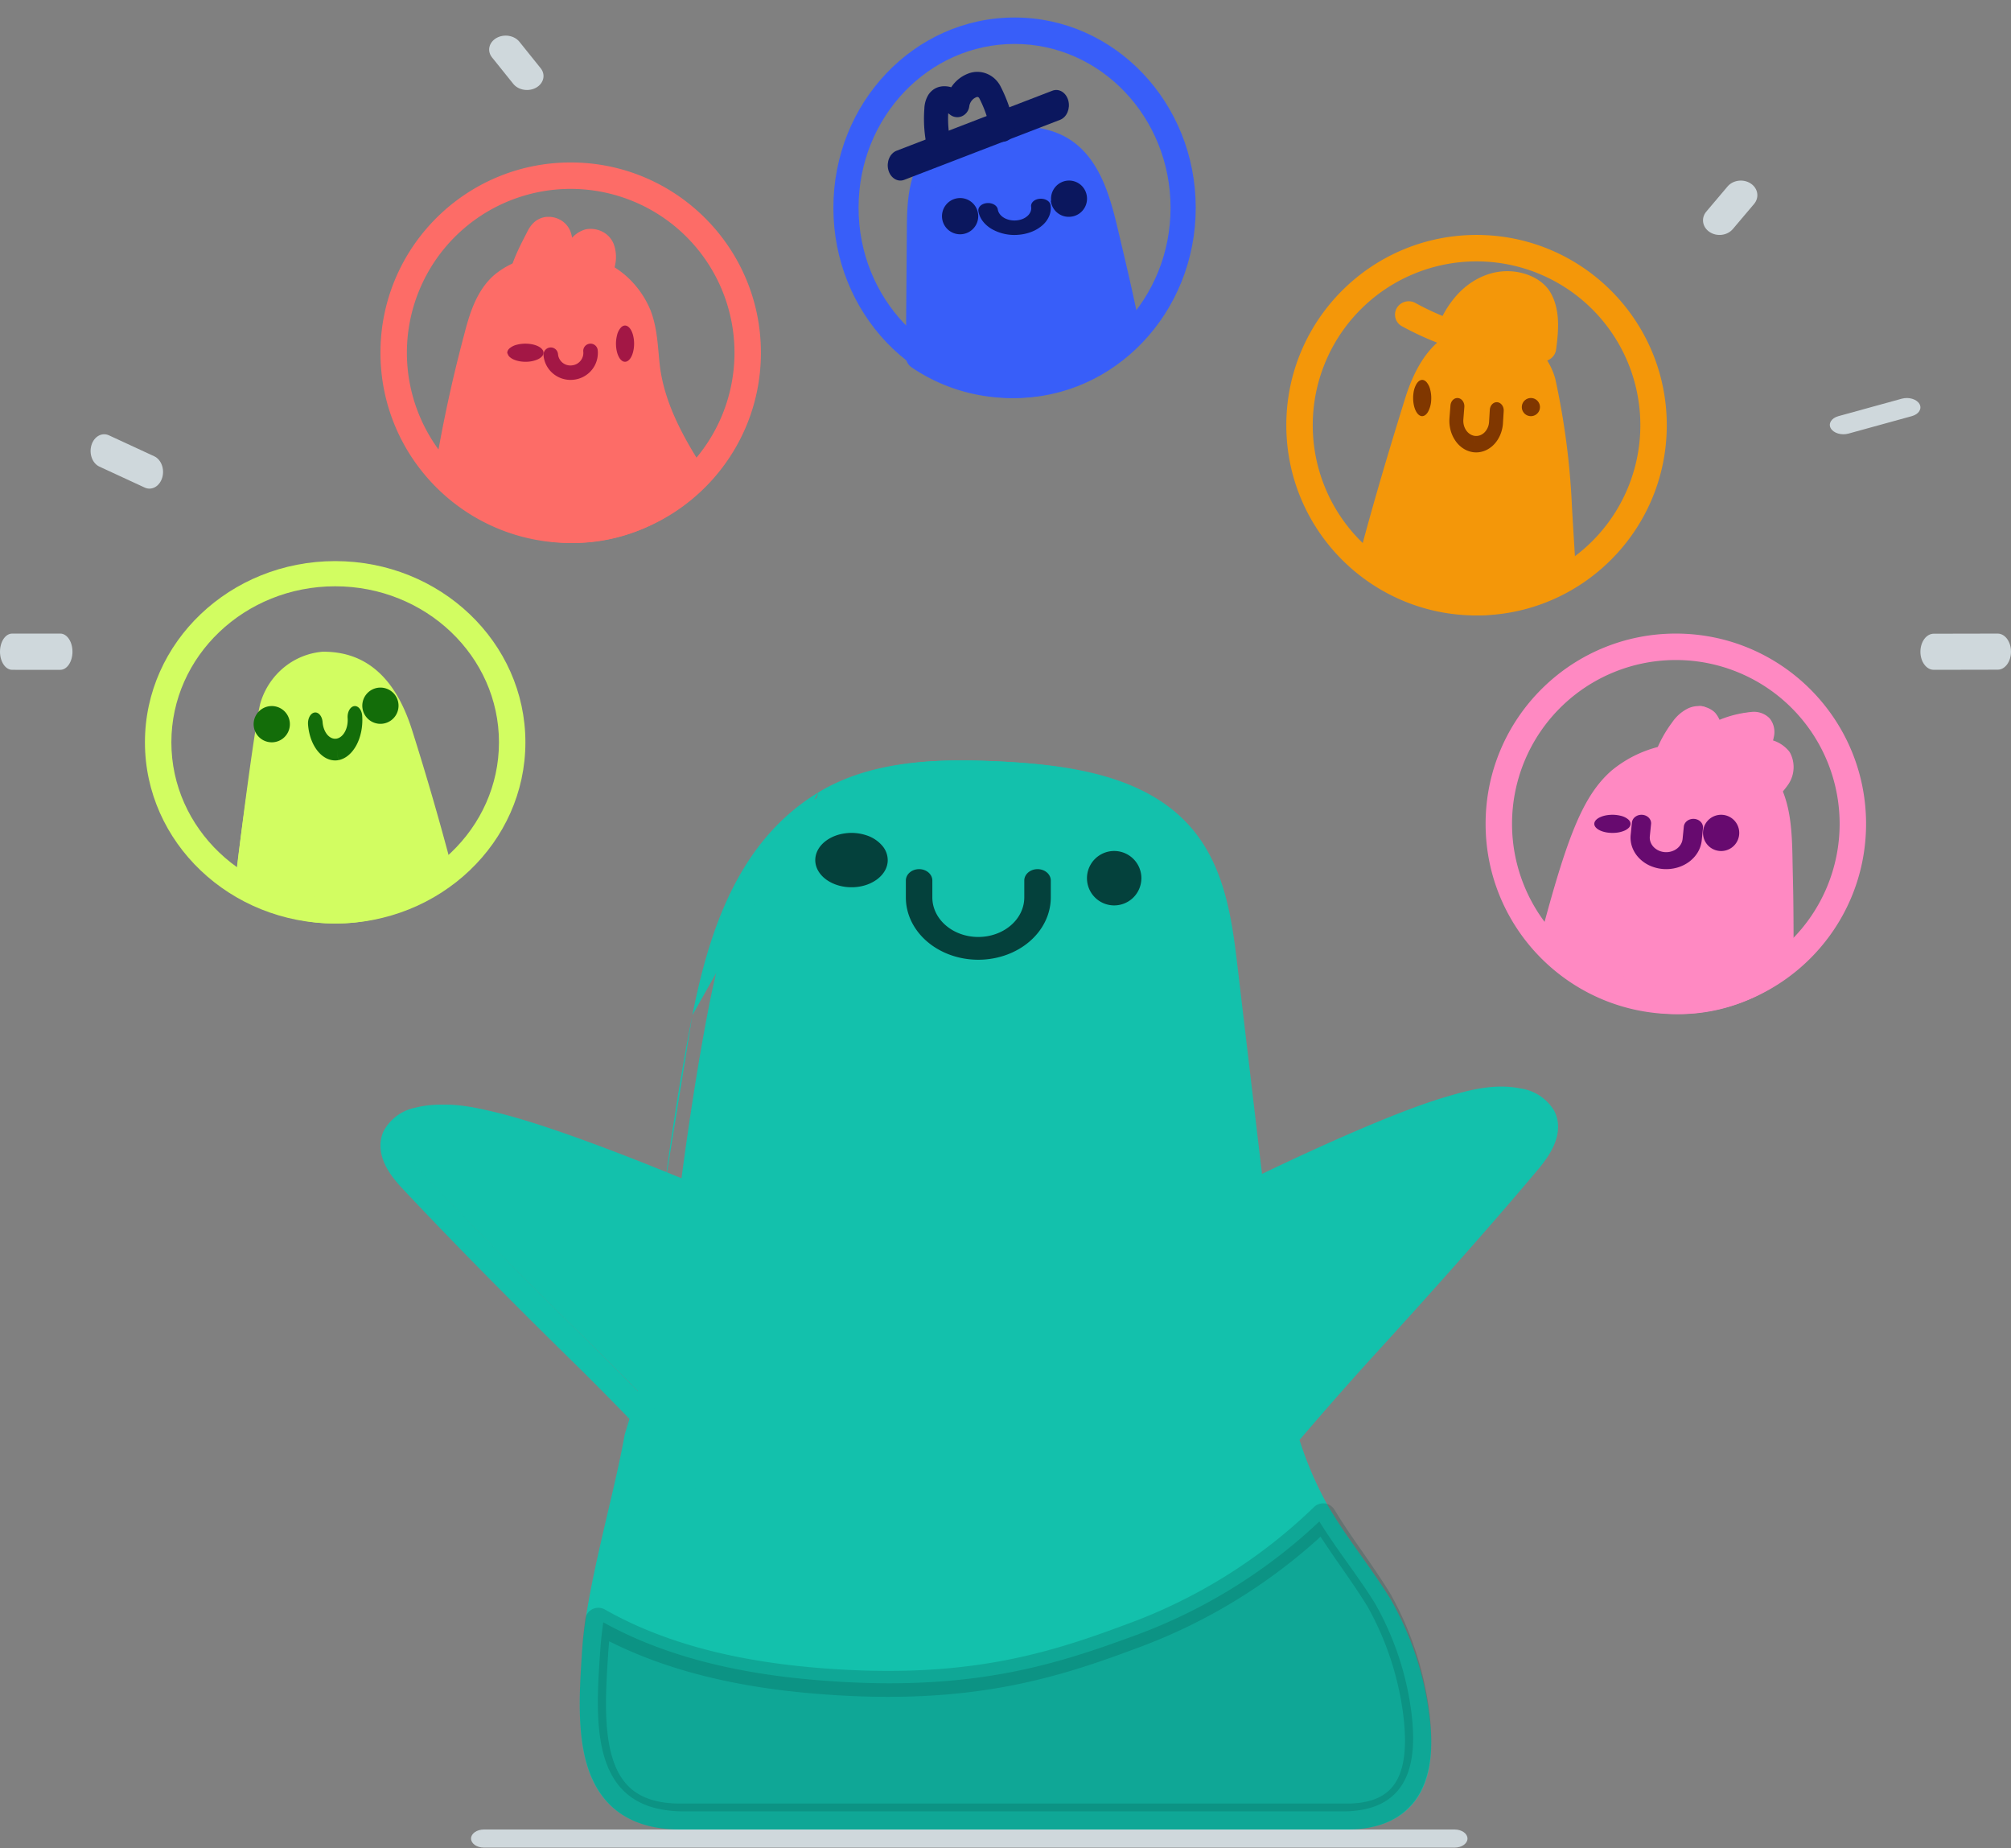 <svg width="111" height="102" fill="none" xmlns="http://www.w3.org/2000/svg"><rect width="100%" height="100%" fill="#808080" stroke="none"/><path d="M37.783 99.966h36.334c3.983 0 4.026-3.263 3.816-5.296-.243-2.26-.94-4.45-2.051-6.441-1.112-1.832-2.433-3.432-3.478-5.301a20.518 20.518 0 01-2.385-7.872L67.443 52.81c-.295-2.566-.658-5.291-2.313-7.292-2.275-2.75-6.254-3.296-9.84-3.489-3.297-.165-6.813-.122-9.613 1.605-4.088 2.524-5.638 7.241-6.549 11.916-.634 3.235-1.183 6.93-1.608 10.198-.734 5.65-1.717 10.984-2.084 13.117-.606 3.502-2.06 8.361-2.309 11.906-.267 4.2-.61 9.195 4.656 9.195z" fill="#13C1AC"/><path fill-rule="evenodd" clip-rule="evenodd" d="M45.173 43.73c3.047-1.845 6.82-1.863 10.15-1.7h.003c3.603.19 7.955.724 10.483 3.721 1.831 2.172 2.205 5.094 2.5 7.607l2.608 22.09.001.016a19.408 19.408 0 002.33 7.546c.51.894 1.09 1.73 1.695 2.584l.203.286c.539.759 1.094 1.54 1.606 2.369a17.28 17.28 0 012.175 6.682l.001.003c.107 1.02.173 2.499-.399 3.743a3.64 3.64 0 01-1.473 1.649c-.707.417-1.604.64-2.711.64h-36.78c-1.45 0-2.595-.339-3.464-.985-.866-.645-1.383-1.54-1.686-2.516-.578-1.867-.424-4.228-.293-6.242l.008-.133v-.004c.13-1.819.573-3.951 1.049-6.031.123-.541.25-1.078.373-1.606.358-1.526.7-2.981.924-4.257m11.465-34.273c-3.855 2.335-5.382 6.74-6.302 11.371v.001c-.639 3.191-1.192 6.845-1.62 10.083-.637 4.801-1.457 9.376-1.914 11.925l-.2 1.128v.001c-.233 1.316-.587 2.827-.948 4.365-.122.52-.245 1.044-.364 1.565-.476 2.081-.895 4.12-1.017 5.822-.138 2.127-.273 4.267.227 5.882.243.784.622 1.39 1.18 1.806.558.414 1.368.696 2.583.696h36.779c.908 0 1.528-.183 1.957-.436.424-.25.71-.6.904-1.02.404-.88.386-2.032.281-3.03a15.906 15.906 0 00-1.984-6.12c-.485-.783-1.011-1.524-1.55-2.283l-.204-.287c-.608-.858-1.225-1.744-1.772-2.705l-.005-.008a20.778 20.778 0 01-2.496-8.076L66.87 53.516c-.304-2.583-.664-5.075-2.183-6.878-2.078-2.463-5.78-3.014-9.438-3.207-3.343-.164-6.687-.099-9.308 1.488m-.768-1.189zm0 0c-4.42 2.677-6.032 7.64-6.957 12.295l6.957-12.295zm-6.957 12.295c-.646 3.232-1.203 6.919-1.634 10.17-.632 4.768-1.445 9.306-1.903 11.86-.08.441-.148.823-.203 1.137" fill="#13C1AC"/><path opacity=".2" d="M33.14 90.97c.034-.461.086-.922.158-1.439 3.206 1.78 7.218 2.864 12.275 3.228 7.867.586 12.427-.802 16.754-2.384a29.737 29.737 0 0010.496-6.409c.954 1.545 2.09 2.942 3.063 4.505a16.342 16.342 0 012.05 6.308c.201 1.992.158 5.187-3.816 5.187H37.773c-5.267.01-4.924-4.883-4.633-8.996z" fill="#04413C"/><path opacity=".2" fill-rule="evenodd" clip-rule="evenodd" d="M73.128 82.972c.22.028.415.155.529.343.469.777.984 1.52 1.518 2.287l.022.031c.522.751 1.06 1.525 1.559 2.345l.014.023a17.907 17.907 0 012.162 6.802v.006c.103 1.041.166 2.55-.406 3.82a3.696 3.696 0 01-1.47 1.683c-.706.426-1.602.654-2.708.654H37.557h-.001c-1.45.002-2.595-.342-3.464-1-.867-.658-1.384-1.57-1.685-2.568-.58-1.924-.412-4.364-.268-6.436l.005-.077c.035-.497.09-.99.164-1.535a.716.716 0 01.398-.547.731.731 0 01.68.021c3.127 1.776 7.076 2.877 12.119 3.25h.002c7.822.595 12.328-.81 16.648-2.425l.006-.002a29.265 29.265 0 0010.367-6.476.73.73 0 01.6-.199zM62.664 90.99c-4.44 1.66-9.166 3.128-17.268 2.511-4.712-.347-8.584-1.32-11.773-2.923-.013.137-.024.272-.034.406-.15 2.17-.29 4.357.206 6.004.242.8.62 1.418 1.178 1.841.556.421 1.366.707 2.581.705H74.348c.906 0 1.524-.186 1.952-.444.423-.256.709-.613.903-1.044.404-.899.388-2.074.288-3.095a16.487 16.487 0 00-1.984-6.247c-.474-.777-.988-1.517-1.515-2.275l-.011-.016a62.449 62.449 0 01-1.092-1.606 30.727 30.727 0 01-10.225 6.183z" fill="#04413C"/><path d="M68.114 66.38s7.432-3.668 11.418-4.846c1.278-.375 2.618-.746 3.929-.475.286.035.56.132.803.285.243.153.448.357.6.599.419.826-.208 1.772-.805 2.484-2.892 3.425-6.44 7.363-9.226 10.394-2.786 3.031-6.609 7.501-7.833 9.145" fill="#13C1AC"/><path fill-rule="evenodd" clip-rule="evenodd" d="M83.645 61.442c-1.08-.224-2.218.077-3.491.453-1.895.563-4.644 1.734-6.947 2.78a153.516 153.516 0 00-4.016 1.896l-.06.03-.02.01a.71.71 0 01-.948-.312.697.697 0 01.315-.94l.306.605-.306-.605.022-.01.062-.032a88.732 88.732 0 011.12-.543c.745-.358 1.78-.846 2.936-1.372 2.301-1.045 5.13-2.255 7.13-2.849h.001c1.216-.36 2.684-.784 4.157-.487a2.605 2.605 0 011.854 1.19.724.724 0 01.032.056c.33.653.22 1.314 0 1.842-.215.521-.57.994-.874 1.359l-.001.001c-2.835 3.377-6.31 7.255-9.034 10.236-2.718 2.974-6.433 7.345-7.607 8.93a.71.71 0 01-.988.15.696.696 0 01-.151-.978c1.218-1.645 4.972-6.059 7.699-9.042 2.72-2.975 6.178-6.836 8.994-10.19.28-.335.523-.677.656-.998.124-.298.123-.5.055-.657a1.173 1.173 0 00-.838-.513.732.732 0 01-.058-.01z" fill="#13C1AC"/><path d="M38.868 65.55s-7.536-3.225-11.537-4.172c-1.28-.303-2.622-.597-3.897-.266a1.908 1.908 0 00-1.332.948c-.362.848.309 1.757.951 2.43 3.045 3.244 6.77 6.962 9.692 9.818 2.921 2.856 6.951 7.104 8.255 8.658" fill="#13C1AC"/><path fill-rule="evenodd" clip-rule="evenodd" d="M27.08 61.389c-1.222-.29-2.693-.63-4.128-.264l4.128.264zm-4.128-.264a2.565 2.565 0 00-1.765 1.274.695.695 0 00-.032.066c-.284.668-.137 1.32.112 1.834.245.506.624.956.955 1.303 2.99 3.196 6.645 6.855 9.508 9.661 2.853 2.799 6.78 6.953 8.035 8.453a.7.7 0 001.072-.895c-1.298-1.551-5.262-5.742-8.128-8.553-2.858-2.802-6.497-6.445-9.468-9.62l-.004-.005c-.299-.313-.56-.64-.712-.952-.14-.287-.152-.49-.095-.65a1.161 1.161 0 01.795-.547.678.678 0 00.054-.012c1.055-.275 2.2-.04 3.477.264 1.907.453 4.69 1.46 7.026 2.37a152.51 152.51 0 014.074 1.655l.062.027.02.008a.697.697 0 10.552-1.282l-.276.641.276-.64-.022-.01-.063-.027a96.676 96.676 0 00-1.137-.477 152.71 152.71 0 00-2.98-1.196c-2.332-.907-5.197-1.949-7.208-2.426" fill="#13C1AC"/><path fill-rule="evenodd" clip-rule="evenodd" d="M48.999 47.516a1.228 1.228 0 00-.3-.84 1.933 1.933 0 00-.872-.576 2.611 2.611 0 00-1.15-.114c-.39.048-.753.181-1.042.384-.29.202-.492.465-.582.753-.09.29-.065.591.074.87.139.277.384.518.705.69.321.174.703.272 1.099.282.263.007.524-.025.77-.094a2.19 2.19 0 00.664-.309c.192-.134.347-.296.456-.475a1.2 1.2 0 00.178-.57zM63 48.516a1.501 1.501 0 10-3.002-.1 1.501 1.501 0 003.001.1zM50.731 47.966c.404 0 .731.282.731.629v.934c0 .578.268 1.133.743 1.541.475.41 1.12.639 1.793.639.672 0 1.318-.23 1.794-.639.476-.408.744-.963.745-1.541v-.934c0-.347.328-.629.732-.629.404 0 .731.282.731.629v.935c-.002.912-.424 1.786-1.174 2.43-.75.644-1.768 1.006-2.828 1.006-1.06 0-2.078-.362-2.827-1.007-.75-.644-1.171-1.518-1.171-2.43v-.934c0-.347.327-.629.731-.629z" fill="#04413C"/><path fill-rule="evenodd" clip-rule="evenodd" d="M26 101.466c0-.276.317-.5.708-.5h53.584c.391 0 .708.224.708.5s-.317.5-.708.5H26.708c-.391 0-.708-.224-.708-.5z" fill="#CFD8DC"/><path d="M55.868 20.966c2.287.005 4.485-.915 6.132-2.565-.352-1.856-.784-3.693-1.216-5.53-.383-1.644-.88-3.458-2.251-4.329-1.035-.655-2.317-.609-3.524-.536-1.049.06-2.203.16-2.96.917-.917.916-.987 2.386-.996 3.71L51 19.454a8.57 8.57 0 004.868 1.512z" fill="#385EF9"/><path fill-rule="evenodd" clip-rule="evenodd" d="M54.887 7.01c1.24-.074 2.815-.154 4.12.663h.001c.88.553 1.45 1.388 1.847 2.266.394.871.64 1.835.842 2.694l.002.007c.454 1.912.913 3.842 1.288 5.793a.73.73 0 01-.2.655 9.848 9.848 0 01-6.954 2.878 9.795 9.795 0 01-5.52-1.696.723.723 0 01-.313-.604l.056-7.117c.005-.692.025-1.486.181-2.24.159-.761.466-1.534 1.083-2.144 1.016-1.002 2.51-1.095 3.567-1.155zm.946 14.239l.001-.717a8.463 8.463 0 005.708-2.213c-.353-1.785-.774-3.558-1.2-5.346v-.002c-.201-.856-.42-1.697-.751-2.428-.328-.725-.744-1.29-1.309-1.645-.878-.55-2.008-.535-3.315-.456h-.002c-1.155.065-2.095.182-2.679.757-.35.346-.562.819-.685 1.41-.124.597-.146 1.26-.15 1.95l-.053 6.719a8.42 8.42 0 004.433 1.254l.002.717z" fill="#385EF9"/><path fill-rule="evenodd" clip-rule="evenodd" d="M58.967 5.552c.117.443-.085.917-.452 1.06L49.91 9.925c-.367.141-.76-.104-.877-.547-.117-.443.086-.917.454-1.059l8.601-3.313c.368-.142.76.102.879.545z" fill="#0B175E"/><path fill-rule="evenodd" clip-rule="evenodd" d="M53.988 5.36a.115.115 0 00-.086 0l-.007.003a.614.614 0 00-.265.197.65.65 0 00-.13.312.689.689 0 01-.411.545.644.644 0 01-.66-.098 1.295 1.295 0 00-.09-.067 5.907 5.907 0 00.193 1.835.697.697 0 01-.462.854.663.663 0 01-.82-.482 7.35 7.35 0 01-.228-2.47c.008-.264.081-.52.214-.744a.705.705 0 01.043-.065c.351-.465.86-.462 1.181-.377l.044.013a1.948 1.948 0 01.93-.753c.331-.13.697-.13 1.028.003.331.131.605.384.769.71.358.698.614 1.449.757 2.226a.692.692 0 01-.528.81.667.667 0 01-.78-.55 6.643 6.643 0 00-.624-1.835l-.005-.008a.122.122 0 00-.063-.059zm-1.87.783h.002-.002z" fill="#0B175E"/><path fill-rule="evenodd" clip-rule="evenodd" d="M56 2.425c-4.755 0-8.61 4.048-8.61 9.041s3.855 9.041 8.61 9.041c4.755 0 8.61-4.048 8.61-9.04 0-4.994-3.855-9.042-8.61-9.042zm-10 9.041c0-5.799 4.477-10.5 10-10.5s10 4.701 10 10.5c0 5.8-4.477 10.5-10 10.5s-10-4.7-10-10.5z" fill="#385EF9"/><path fill-rule="evenodd" clip-rule="evenodd" d="M58.02 11.08a1.003 1.003 0 01.51-.991.988.988 0 011.427.585 1.005 1.005 0 01-.325 1.067.99.99 0 01-.537.219.989.989 0 01-.728-.213A1 1 0 0158 11.08M52.006 12.078a1 1 0 111.986-.225 1 1 0 01-1.986.225zM57.39 10.969c.297-.025.564.132.597.35.03.194.008.39-.065.578a1.396 1.396 0 01-.36.514 1.976 1.976 0 01-.6.372c-.23.094-.484.153-.746.174a2.53 2.53 0 01-1.472-.316c-.415-.245-.681-.602-.74-.993-.034-.218.18-.416.475-.44.296-.025.563.133.596.351.028.18.15.346.342.46.192.113.437.165.681.145.122-.01.239-.037.345-.08a.911.911 0 00.276-.171.643.643 0 00.166-.237.512.512 0 00.03-.266c-.033-.22.18-.417.476-.441z" fill="#0B175E"/><path d="M96.692 42.925c-1.032-.955-2.546-1.05-3.917-.903a5.613 5.613 0 00-3.256 1.285c-1.34 1.19-2.13 3.195-3.519 8.497 1.495 1.769 3.551 2.88 5.77 3.115 2.218.236 4.44-.42 6.23-1.84 0-1.629 0-3.305-.04-4.776-.054-1.891.076-4.093-1.268-5.378z" fill="#FF89C2"/><path fill-rule="evenodd" clip-rule="evenodd" d="M92.76 41.026c1.468-.155 3.312-.085 4.624 1.118l.008.008c.874.827 1.237 1.925 1.4 2.995.124.822.139 1.705.152 2.496l.013.631c.043 1.54.043 3.292.043 4.98v.006a.76.76 0 01-.284.599c-2.02 1.585-4.525 2.318-7.027 2.055-2.502-.264-4.822-1.504-6.508-3.48a.777.777 0 01-.155-.7c.73-2.756 1.312-4.7 1.9-6.116.592-1.431 1.207-2.371 2.021-3.087a6.604 6.604 0 013.812-1.505zm3.7 2.24c-.849-.774-2.172-.906-3.576-.756a5.242 5.242 0 00-3.048 1.176c-.588.52-1.088 1.24-1.623 2.53-.517 1.247-1.049 2.983-1.725 5.515 1.425 1.53 3.313 2.487 5.34 2.7a8.345 8.345 0 005.766-1.555c0-1.57-.003-3.155-.042-4.557-.007-.242-.011-.48-.015-.716-.014-.774-.027-1.513-.134-2.22-.136-.896-.41-1.609-.944-2.117z" fill="#FF89C2"/><path fill-rule="evenodd" clip-rule="evenodd" d="M92.5 36.425a9.041 9.041 0 100 18.082 9.041 9.041 0 000-18.082zM82 45.466c0-5.799 4.701-10.5 10.5-10.5s10.5 4.701 10.5 10.5c0 5.8-4.701 10.5-10.5 10.5s-10.5-4.7-10.5-10.5z" fill="#FF89C2"/><path d="M92 42.643a7.45 7.45 0 011.058-3.015c.132-.24.31-.438.518-.573a.519.519 0 01.662.067 1.248 1.248 0 01.08 1.156c.668-.536 1.432-.863 2.225-.953a.406.406 0 01.223.006c.073.022.141.065.199.125a.64.64 0 01.059.432 1.615 1.615 0 01-.163.511c-.081.156-.186.29-.31.395l.62.157c.284.023.55.184.738.447a1.252 1.252 0 01-.047 1.042c-.399.71-.97 1.244-1.63 1.526-.78-.52-1.72-.52-2.559-.885A3.6 3.6 0 0092 42.643z" fill="#FF89C2"/><path fill-rule="evenodd" clip-rule="evenodd" d="M93.667 40.449a.898.898 0 00-.23.238 5.358 5.358 0 00-.883 1.718c.425.072.84.197 1.237.371.321.114.653.181 1.037.26l.284.058c.395.083.838.187 1.27.379a2.957 2.957 0 001.191-1.014.244.244 0 00.033-.153.483.483 0 00-.26-.098.698.698 0 01-.094-.013l-.682-.143a.705.705 0 01-.543-.557.724.724 0 01.249-.702 4.638 4.638 0 00-1.648.687.683.683 0 01-.854-.077.728.728 0 01-.134-.868.244.244 0 00.027-.086zm4.198.414c.33.103.628.299.86.569.04.045.073.095.1.15a1.703 1.703 0 01-.09 1.666l-.011.016a4.344 4.344 0 01-2.14 1.663.68.68 0 01-.559-.047c-.333-.184-.719-.287-1.193-.387a38.162 38.162 0 00-.239-.049c-.397-.08-.855-.172-1.285-.328a3.933 3.933 0 00-1.617-.36.69.69 0 01-.526-.252.727.727 0 01-.156-.573 6.828 6.828 0 011.29-3.067c.208-.308.485-.56.808-.734a1.344 1.344 0 011.476.126.708.708 0 01.12.12c.085.108.155.225.21.349a5.971 5.971 0 011.69-.424 1.213 1.213 0 011.008.28c.048.041.09.09.127.143a1.208 1.208 0 01.17.954 2.038 2.038 0 01-.043.185z" fill="#FF89C2"/><path fill-rule="evenodd" clip-rule="evenodd" d="M89.996 45.51c.017-.099-.024-.198-.12-.285a.993.993 0 00-.415-.203 1.892 1.892 0 00-.571-.053c-.197.011-.383.05-.534.115-.152.063-.262.148-.317.243a.266.266 0 00.008.29c.06.095.175.178.33.24.154.062.342.099.54.107.13.006.262-.001.387-.02a1.48 1.48 0 00.342-.095.788.788 0 00.243-.152.342.342 0 00.107-.187zM95.996 46.053a1 1 0 10-1.993-.174 1 1 0 001.993.174zM90.652 44.968c.292.023.508.25.481.509l-.069.679c-.01.105.003.21.039.311.035.1.093.194.17.275.076.08.17.147.275.196a.999.999 0 00.692.054.948.948 0 00.31-.15.83.83 0 00.223-.244.733.733 0 00.1-.3l.068-.68c.026-.258.284-.448.576-.425.292.023.507.25.48.509l-.068.679a1.592 1.592 0 01-.216.651c-.12.203-.283.382-.481.529a2.057 2.057 0 01-.674.325 2.214 2.214 0 01-1.501-.117 1.944 1.944 0 01-.598-.426 1.69 1.69 0 01-.369-.596 1.546 1.546 0 01-.082-.674l.069-.68c.026-.258.284-.448.575-.425z" fill="#670A6F"/><path d="M31.64 28.966c2.38.003 4.666-.99 6.36-2.762-.054-.091-.113-.177-.172-.268-1.034-1.637-1.965-3.409-2.258-5.357-.145-1.01-.118-2.068-.479-3.011a4.253 4.253 0 00-1.007-1.466 3.96 3.96 0 00-1.49-.89 5.356 5.356 0 00-3.398.063c-.478.14-.925.378-1.314.703-.773.685-1.093 1.777-1.355 2.806A75.117 75.117 0 0025 25.917a9.056 9.056 0 003.02 2.26 8.598 8.598 0 003.62.79z" fill="#FD6C67"/><path fill-rule="evenodd" clip-rule="evenodd" d="M28.886 14.318a6.314 6.314 0 013.957-.066l.007.002a4.845 4.845 0 011.821 1.077 5.152 5.152 0 011.237 1.796c.225.581.321 1.178.383 1.728.027.242.046.46.065.668.027.302.052.584.096.89.282 1.854 1.182 3.578 2.247 5.25l.04.06c.045.07.102.156.152.238a.773.773 0 01-.102.927c-1.902 1.975-4.468 3.081-7.142 3.078a9.722 9.722 0 01-4.066-.88 10.165 10.165 0 01-3.391-2.518.77.77 0 01-.18-.634 78.086 78.086 0 011.61-7.464c.268-1.04.645-2.402 1.645-3.281a4.523 4.523 0 011.621-.87zm2.76 14.904l.001-.745c2.106.003 4.136-.794 5.72-2.232-1.037-1.658-1.998-3.52-2.313-5.6l-.001-.005a20.965 20.965 0 01-.114-1.052c-.018-.2-.036-.391-.055-.56-.056-.5-.133-.937-.284-1.331a3.665 3.665 0 00-.87-1.254 3.448 3.448 0 00-1.292-.765 4.965 4.965 0 00-3.157.07 3.13 3.13 0 00-1.115.59c-.608.54-.9 1.435-1.18 2.523l-.001.008a76.486 76.486 0 00-1.517 6.947 8.721 8.721 0 002.677 1.905 8.367 8.367 0 003.5.756l.001.745z" fill="#FD6C67"/><path fill-rule="evenodd" clip-rule="evenodd" d="M31.5 10.425a9.041 9.041 0 100 18.082 9.041 9.041 0 000-18.082zM21 19.466c0-5.799 4.701-10.5 10.5-10.5S42 13.667 42 19.466c0 5.8-4.701 10.5-10.5 10.5s-10.5-4.7-10.5-10.5z" fill="#FD6C67"/><path d="M29.896 13.369c.087-.176.204-.368.403-.4a.523.523 0 01.311.062.462.462 0 01.204.226c.07.191.09.395.06.595l-.112 1.708.585-.914c.185-.346.426-.665.714-.946a.742.742 0 01.264-.152.59.59 0 01.368.065c.111.06.196.155.239.267.079.228.09.473.03.706-.126.727-.256 1.749-1.03 2.12a3.736 3.736 0 01-2.122.184c-1.624-.463-.381-2.615.086-3.521z" fill="#FD6C67"/><path fill-rule="evenodd" clip-rule="evenodd" d="M30.098 14.042l-.101 1.568c-.021.32.194.61.519.703a.757.757 0 00.848-.31l.662-1.055a3.769 3.769 0 01.503-.745.788.788 0 01-.023.166.665.665 0 00-.01.05c-.01.05-.018.1-.026.149-.066.394-.129.773-.252 1.114-.133.367-.296.57-.482.669a3.376 3.376 0 01-1.893.167c-.228-.072-.294-.17-.33-.269-.055-.15-.063-.399.019-.757.11-.481.34-.995.566-1.45zm.02-2.067c.287-.032.575.026.821.166a1.234 1.234 0 01.547.631c.041.114.072.23.092.348a5.032 5.032 0 01.11-.111c.162-.147.354-.26.565-.33a.777.777 0 01.13-.032c.314-.048.636.01.91.162a1.297 1.297 0 01.594.692c.128.374.148.774.057 1.158a42.68 42.68 0 00-.02.119c-.063.381-.146.887-.314 1.35-.191.527-.534 1.127-1.216 1.46a4.934 4.934 0 01-2.959.259c-.67-.195-1.114-.603-1.313-1.15-.182-.497-.134-1.036-.028-1.497.187-.811.627-1.667.896-2.189l.093-.18c.055-.113.143-.283.276-.437a1.203 1.203 0 01.76-.42z" fill="#FD6C67"/><path fill-rule="evenodd" clip-rule="evenodd" d="M34.002 19.053a1.876 1.876 0 01.06-.568.952.952 0 01.208-.406c.087-.092.187-.129.285-.107.098.022.191.102.267.23.076.127.13.296.158.486.028.19.027.393-.004.581-.03.189-.087.355-.164.479-.078.123-.172.198-.27.214a.269.269 0 01-.194-.042.548.548 0 01-.17-.188 1.176 1.176 0 01-.122-.304 1.807 1.807 0 01-.054-.375zM28.004 19.51c-.017-.099.024-.198.119-.284a.99.99 0 01.412-.203 1.89 1.89 0 01.568-.054c.196.01.381.049.533.111.152.063.264.147.32.241a.266.266 0 01.002.29c-.057.094-.168.178-.32.24a1.643 1.643 0 01-.532.113 1.962 1.962 0 01-.389-.02 1.497 1.497 0 01-.342-.095.8.8 0 01-.245-.152.348.348 0 01-.11-.188" fill="#A31745"/><path fill-rule="evenodd" clip-rule="evenodd" d="M32.552 18.968a.4.4 0 01.44.356 1.483 1.483 0 01-.789 1.468 1.504 1.504 0 01-.56.166 1.5 1.5 0 01-1.476-.785 1.478 1.478 0 01-.166-.562.4.4 0 01.799-.069.684.684 0 00.76.623l.007-.001a.695.695 0 00.602-.488.688.688 0 00.026-.27.4.4 0 01.357-.438z" fill="#A31745"/><path d="M81.004 32.966A9.364 9.364 0 0086 31.528c-.076-1.31-.158-2.634-.23-3.925-.1-2.426-.401-4.84-.902-7.213a3.442 3.442 0 00-1.091-1.668 3.296 3.296 0 00-1.813-.756c-1.605 0-3.367.692-4.409 4.029-.907 2.914-1.777 5.839-2.555 8.793a9.396 9.396 0 006.004 2.178z" fill="#F49709"/><path fill-rule="evenodd" clip-rule="evenodd" d="M79.333 18.849c.94-.692 1.956-.883 2.87-.883a4.123 4.123 0 012.286.894 4.048 4.048 0 011.352 2.024 41.6 41.6 0 01.927 7.122c.047.822.099 1.657.15 2.494l.08 1.312a.713.713 0 01-.344.653 10.454 10.454 0 01-5.42 1.501h-.001l.001-.715M76 30.86a199.376 199.376 0 012.442-8.048L76 30.86zm9.528.597l-.053-.865c-.052-.841-.104-1.683-.151-2.51l-.001-.01a40.188 40.188 0 00-.889-6.855 2.621 2.621 0 00-.857-1.247 2.669 2.669 0 00-1.407-.574c-.694.005-1.365.152-1.973.6-.623.458-1.26 1.291-1.755 2.816" fill="#F49709"/><path fill-rule="evenodd" clip-rule="evenodd" d="M81.5 14.425a9.041 9.041 0 100 18.082 9.041 9.041 0 000-18.082zM71 23.466c0-5.799 4.701-10.5 10.5-10.5S92 17.667 92 23.466c0 5.8-4.701 10.5-10.5 10.5s-10.5-4.7-10.5-10.5z" fill="#F49709"/><path d="M78 17.38c1.646.819 3.454 1.35 5.326 1.563a13.26 13.26 0 001.577 0c.146-.966.16-1.698-.189-2.27-.348-.573-1.412-.87-2.32-.615-.91.255-1.663.907-2.195 1.998" fill="#F49709"/><path fill-rule="evenodd" clip-rule="evenodd" d="M84.141 15.102c.576.17 1.153.522 1.462 1.081.501.904.442 1.986.286 3.117a.748.748 0 01-.698.637 13.687 13.687 0 01-1.834-.004 16.77 16.77 0 01-5.971-1.926.728.728 0 01-.29-1.004.766.766 0 011.03-.282c.486.266.985.505 1.497.716.622-1.182 1.496-1.987 2.605-2.328a3.353 3.353 0 011.913-.007zm-3.084 2.844a15.3 15.3 0 002.47.522c.31.02.623.027.935.023.066-.768.009-1.251-.188-1.607-.063-.114-.242-.274-.571-.371a1.806 1.806 0 00-1.02.001c-.593.183-1.159.617-1.626 1.432z" fill="#F49709"/><path fill-rule="evenodd" clip-rule="evenodd" d="M78.998 22.053a1.876 1.876 0 00-.06-.568.955.955 0 00-.207-.405c-.088-.092-.187-.13-.285-.108-.098.022-.191.1-.267.228a1.343 1.343 0 00-.159.486 1.97 1.97 0 00.003.58c.03.189.086.356.163.48.077.124.171.2.27.217.132.022.263-.061.364-.232a1.5 1.5 0 00.178-.678zM84.998 22.51a.5.5 0 10-.997-.087.5.5 0 00.997.087zM80.478 21.968c.211.023.367.244.348.493l-.054.688a.98.98 0 00.03.324.892.892 0 00.133.287c.06.085.134.154.217.205.083.051.173.082.266.092l-.033.451.034-.451c.187.02.374-.05.519-.192a.892.892 0 00.252-.563l.042-.684c.015-.25.2-.438.411-.42.212.019.371.236.356.485l-.042.689v.008c-.036.46-.225.885-.526 1.18-.301.297-.69.44-1.08.4m0 0a1.318 1.318 0 01-.555-.191 1.554 1.554 0 01-.45-.427 1.857 1.857 0 01-.278-.597 2.04 2.04 0 01-.062-.677v-.001l.054-.69c.02-.248.206-.432.418-.409" fill="#803700"/><path d="M17.996 49.966A9.991 9.991 0 0113 48.646c.076-1.202 1.089-8.334 1.395-9.456a3.15 3.15 0 011.09-1.53 3.457 3.457 0 011.814-.694c1.61 0 3.367.635 4.408 3.697A141.85 141.85 0 0124 47.985c-1.702 1.287-3.821 1.987-6.004 1.981z" fill="#D2FD61"/><path fill-rule="evenodd" clip-rule="evenodd" d="M17.78 35.969a.692.692 0 01.06-.003c.877 0 1.85.189 2.747.872.893.679 1.635 1.789 2.167 3.483a157.941 157.941 0 012.222 7.684c.072.27-.02.56-.235.735a9.785 9.785 0 01-6.227 2.226 9.76 9.76 0 01-5.183-1.482.71.71 0 01-.33-.645c.04-.662.306-2.87.596-5.027.287-2.145.61-4.354.77-4.99a4.006 4.006 0 011.287-1.972 3.876 3.876 0 012.125-.881zm.092 1.41c-.493.05-.96.247-1.345.566a2.591 2.591 0 00-.823 1.242c-.137.559-.446 2.645-.737 4.816a154.86 154.86 0 00-.55 4.491 8.39 8.39 0 004.095 1.06h.003a8.41 8.41 0 005.004-1.639 154.272 154.272 0 00-2.082-7.163c-.473-1.507-1.081-2.33-1.676-2.782-.581-.442-1.223-.587-1.889-.592z" fill="#D2FD61"/><path fill-rule="evenodd" clip-rule="evenodd" d="M18.5 32.356c-4.993 0-9.041 3.855-9.041 8.61 0 4.755 4.048 8.61 9.041 8.61s9.041-3.855 9.041-8.61c0-4.755-4.048-8.61-9.041-8.61zM8 40.966c0-5.523 4.701-10 10.5-10s10.5 4.477 10.5 10-4.701 10-10.5 10S8 46.49 8 40.966z" fill="#D2FD61"/><path fill-rule="evenodd" clip-rule="evenodd" d="M20.006 39.074a1 1 0 111.988-.215 1 1 0 01-1.988.215zM14.005 40.069a1 1 0 111.99-.206 1 1 0 01-1.99.206zM19.547 38.97c.222-.035.421.203.445.531.041.586-.075 1.173-.324 1.632-.25.46-.611.755-1.007.82l-.045-.594.043.595c-.396.062-.792-.11-1.103-.48-.31-.369-.509-.904-.553-1.49-.025-.328.134-.624.356-.661.222-.037.422.2.447.527.02.272.113.52.256.692.144.17.327.25.51.222.183-.03.35-.167.466-.38.116-.213.17-.485.15-.757-.023-.328.138-.623.36-.658z" fill="#136D09"/><path fill-rule="evenodd" clip-rule="evenodd" d="M27.401 2.098c.417-.238.985-.146 1.268.206l1.174 1.461c.283.352.173.83-.244 1.069-.417.238-.985.146-1.268-.206l-1.174-1.461c-.283-.352-.173-.83.244-1.069zM96.634 10.127c.404.267.486.772.184 1.129l-1.174 1.387c-.302.356-.874.43-1.278.162-.404-.266-.486-.772-.184-1.128l1.174-1.387c.302-.357.874-.43 1.278-.163zM5.048 24.564c.146-.477.578-.718.966-.539l2.5 1.156c.387.18.584.71.438 1.187-.146.477-.578.718-.966.539l-2.5-1.156c-.387-.179-.584-.71-.438-1.187zM0 35.966c0-.552.3-1 .672-1h2.656c.371 0 .672.448.672 1s-.3 1-.672 1H.672c-.371 0-.672-.448-.672-1zM105.947 22.293c.153.265-.035.567-.419.672l-3.5.964c-.385.106-.821-.023-.975-.29-.153-.265.035-.566.419-.672l3.5-.964c.385-.106.821.024.975.29zM111 35.961c.001.55-.328.998-.734.998l-3.53.007c-.406 0-.735-.445-.736-.995-.001-.55.328-.997.734-.998l3.53-.007c.406 0 .735.445.736.995z" fill="#CFD8DC"/></svg>